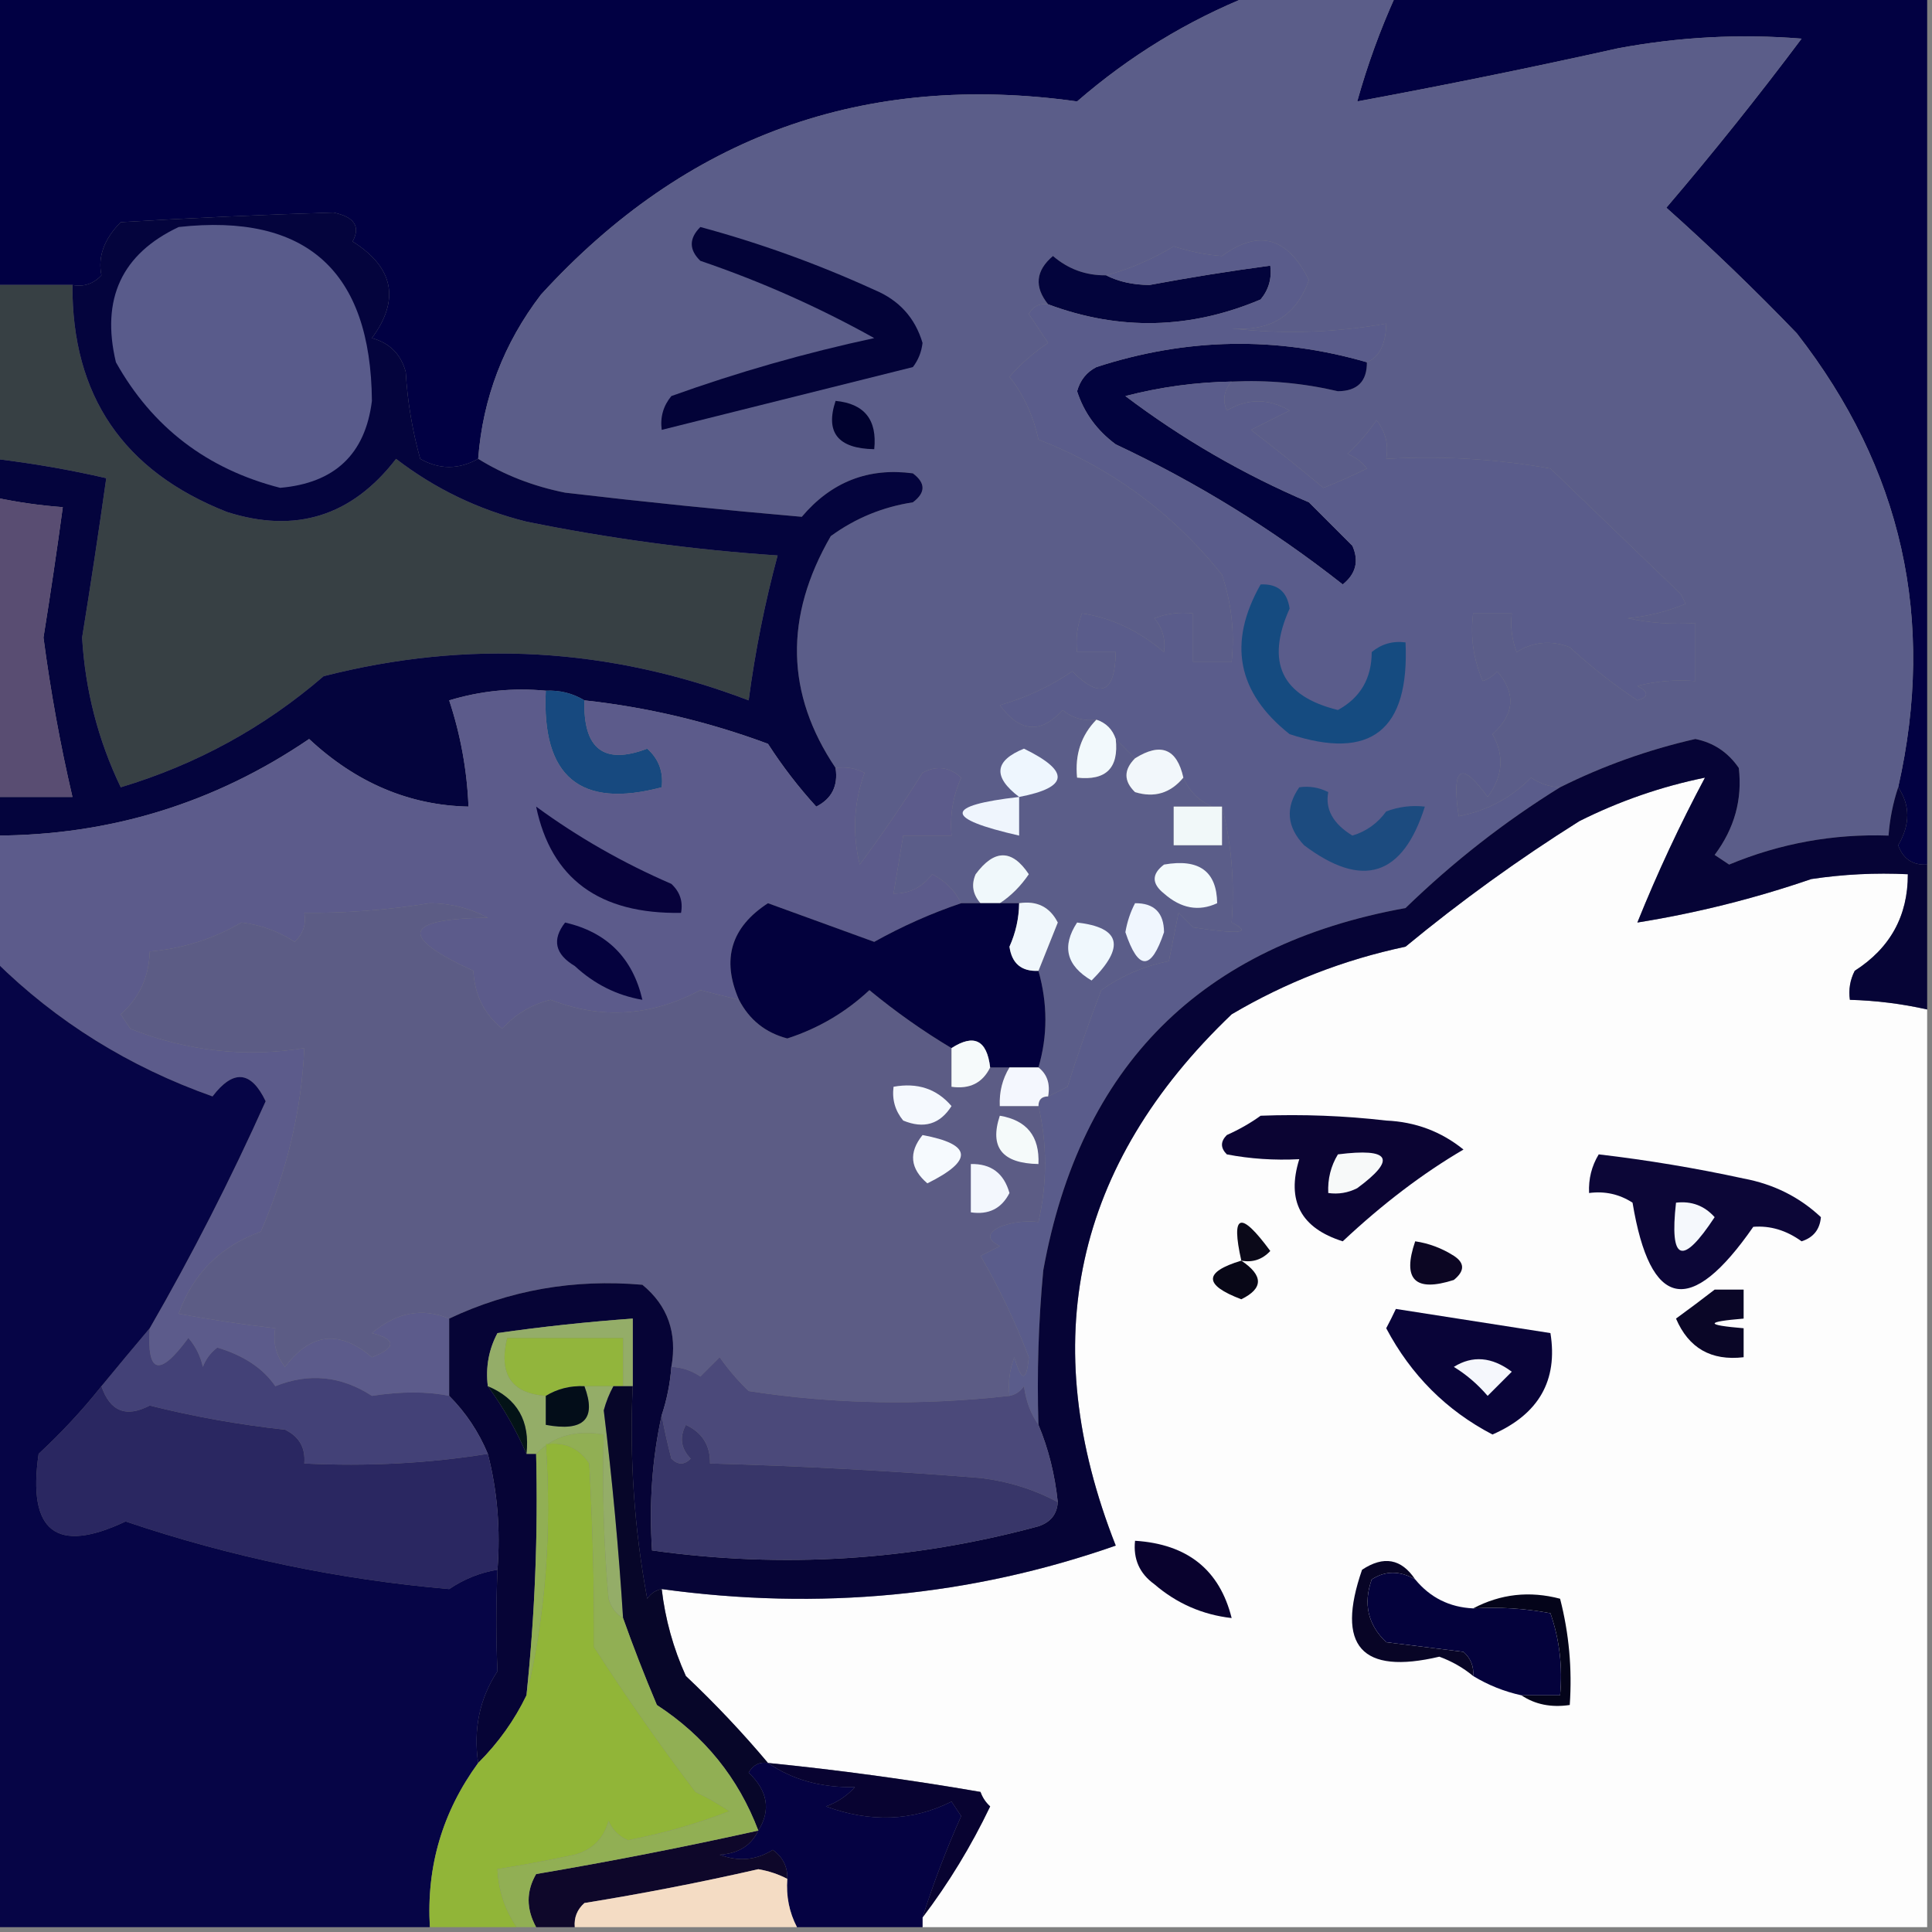 <?xml version="1.0" encoding="UTF-8"?>
<!DOCTYPE svg PUBLIC "-//W3C//DTD SVG 1.1//EN" "http://www.w3.org/Graphics/SVG/1.1/DTD/svg11.dtd">
<svg xmlns="http://www.w3.org/2000/svg" version="1.1" width="200px" height="200px" style="shape-rendering:geometricPrecision; text-rendering:geometricPrecision; image-rendering:optimizeQuality; fill-rule:evenodd; clip-rule:evenodd" xmlns:xlink="http://www.w3.org/1999/xlink">
<rect width="100%" height="100%" fill="#808080" stroke="none"/>
<g><path style="opacity:1" fill="#010043" d="M -0.5,-0.5 C 42.833,-0.5 86.167,-0.5 129.5,-0.5C 122.929,2.124 116.929,5.791 111.5,10.5C 89.488,7.423 70.988,14.089 56,30.5C 52.146,35.539 49.979,41.205 49.5,47.5C 47.482,48.623 45.482,48.623 43.5,47.5C 42.679,44.553 42.179,41.553 42,38.5C 41.5,36.667 40.333,35.5 38.5,35C 41.426,31.024 40.76,27.69 36.5,25C 37.345,23.442 36.678,22.442 34.5,22C 27.217,22.225 19.884,22.558 12.5,23C 10.773,24.743 10.106,26.576 10.5,28.5C 9.675,29.386 8.675,29.719 7.5,29.5C 4.833,29.5 2.167,29.5 -0.5,29.5C -0.5,19.5 -0.5,9.5 -0.5,-0.5 Z"/></g>
<g><path style="opacity:1" fill="#020142" d="M 144.5,-0.5 C 162.833,-0.5 181.167,-0.5 199.5,-0.5C 199.5,29.5 199.5,59.5 199.5,89.5C 198.005,89.585 197.005,88.918 196.5,87.5C 197.754,85.357 197.754,83.357 196.5,81.5C 200.418,64.172 196.918,48.505 186,34.5C 181.625,29.957 177.125,25.624 172.5,21.5C 177.357,15.811 182.023,9.978 186.5,4C 180.135,3.487 173.801,3.821 167.5,5C 158.496,7.003 149.496,8.836 140.5,10.5C 141.551,6.731 142.884,3.065 144.5,-0.5 Z"/></g>
<g><path style="opacity:1" fill="#5b5d89" d="M 129.5,-0.5 C 134.5,-0.5 139.5,-0.5 144.5,-0.5C 142.884,3.065 141.551,6.731 140.5,10.5C 149.496,8.836 158.496,7.003 167.5,5C 173.801,3.821 180.135,3.487 186.5,4C 182.023,9.978 177.357,15.811 172.5,21.5C 177.125,25.624 181.625,29.957 186,34.5C 196.918,48.505 200.418,64.172 196.5,81.5C 195.962,83.117 195.629,84.784 195.5,86.5C 189.788,86.303 184.288,87.303 179,89.5C 178.5,89.167 178,88.833 177.5,88.5C 179.546,85.768 180.38,82.768 180,79.5C 178.883,77.876 177.383,76.876 175.5,76.5C 170.608,77.616 165.941,79.283 161.5,81.5C 160.417,81.461 159.417,81.127 158.5,80.5C 156.444,82.593 153.944,83.926 151,84.5C 150.247,79.355 151.247,78.689 154,82.5C 155.582,80.376 155.749,78.21 154.5,76C 156.787,73.952 156.954,71.785 155,69.5C 154.586,69.957 154.086,70.291 153.5,70.5C 152.526,68.257 152.192,65.924 152.5,63.5C 153.833,63.5 155.167,63.5 156.5,63.5C 156.343,64.873 156.51,66.207 157,67.5C 158.726,66.424 160.559,66.257 162.5,67C 164.666,68.993 166.999,70.827 169.5,72.5C 170.696,72.154 170.696,71.654 169.5,71C 171.473,70.504 173.473,70.338 175.5,70.5C 175.5,68.5 175.5,66.5 175.5,64.5C 173.143,64.663 170.81,64.497 168.5,64C 170.577,63.808 172.577,63.308 174.5,62.5C 174.333,62.167 174.167,61.833 174,61.5C 169.5,57.167 165,52.833 160.5,48.5C 154.872,47.505 149.206,47.171 143.5,47.5C 143.762,46.022 143.429,44.689 142.5,43.5C 141.618,44.76 140.618,45.926 139.5,47C 140.308,47.308 140.975,47.808 141.5,48.5C 140.009,49.244 138.509,49.91 137,50.5C 134.513,48.433 132.013,46.433 129.5,44.5C 130.833,43.833 132.167,43.167 133.5,42.5C 131.305,41.231 129.139,41.231 127,42.5C 126.53,41.423 126.697,40.423 127.5,39.5C 131.215,39.32 134.882,39.654 138.5,40.5C 140.516,40.484 141.516,39.484 141.5,37.5C 142.795,36.969 143.462,35.636 143.5,33.5C 138.195,34.442 132.861,34.609 127.5,34C 131.521,34.331 134.187,32.664 135.5,29C 133.307,24.545 130.307,23.712 126.5,26.5C 124.902,26.39 123.235,26.057 121.5,25.5C 119.236,26.869 116.903,27.869 114.5,28.5C 112.418,28.528 110.584,27.861 109,26.5C 107.212,28.023 107.045,29.69 108.5,31.5C 107.624,31.369 106.957,31.703 106.5,32.5C 107.167,33.5 107.833,34.5 108.5,35.5C 107.019,36.48 105.685,37.647 104.5,39C 105.964,40.864 106.964,43.031 107.5,45.5C 115.073,48.456 121.407,53.123 126.5,59.5C 127.484,62.428 127.817,65.428 127.5,68.5C 126.167,68.5 124.833,68.5 123.5,68.5C 123.5,66.833 123.5,65.167 123.5,63.5C 122.127,63.343 120.793,63.51 119.5,64C 120.337,65.011 120.67,66.178 120.5,67.5C 117.868,65.276 115.035,63.943 112,63.5C 111.51,64.793 111.343,66.127 111.5,67.5C 112.833,67.5 114.167,67.5 115.5,67.5C 115.434,71.753 113.934,72.42 111,69.5C 108.696,71.069 106.196,72.235 103.5,73C 105.592,75.828 107.759,75.995 110,73.5C 111.011,74.337 112.178,74.67 113.5,74.5C 111.925,76.114 111.259,78.114 111.5,80.5C 114.5,80.833 115.833,79.5 115.5,76.5C 116.167,77.167 116.833,77.833 117.5,78.5C 116.316,79.688 116.316,80.855 117.5,82C 119.495,82.613 121.162,82.113 122.5,80.5C 123.1,81.9 124.1,82.9 125.5,83.5C 124.167,83.5 122.833,83.5 121.5,83.5C 121.5,84.833 121.5,86.167 121.5,87.5C 123.167,87.5 124.833,87.5 126.5,87.5C 126.5,86.167 126.5,84.833 126.5,83.5C 127.483,87.298 127.817,91.298 127.5,95.5C 129.706,96.584 128.373,96.751 123.5,96C 123,95.5 122.5,95 122,94.5C 121.667,96.167 121.333,97.833 121,99.5C 118.43,100.009 116.097,101.009 114,102.5C 112.736,105.79 111.57,109.124 110.5,112.5C 109.817,112.863 109.15,113.196 108.5,113.5C 108.737,112.209 108.404,111.209 107.5,110.5C 108.46,107.235 108.46,103.902 107.5,100.5C 108.159,98.862 108.826,97.195 109.5,95.5C 108.68,93.889 107.346,93.222 105.5,93.5C 104.833,93.5 104.167,93.5 103.5,93.5C 104.66,92.735 105.66,91.735 106.5,90.5C 104.764,87.895 102.931,87.895 101,90.5C 100.53,91.577 100.697,92.577 101.5,93.5C 100.833,93.5 100.167,93.5 99.5,93.5C 98.855,92.188 97.855,91.188 96.5,90.5C 95.476,91.853 94.143,92.52 92.5,92.5C 92.833,90.5 93.167,88.5 93.5,86.5C 95.167,86.5 96.833,86.5 98.5,86.5C 98.318,84.409 98.652,82.409 99.5,80.5C 98.277,79.386 96.944,79.219 95.5,80C 93.457,83.253 91.29,86.42 89,89.5C 88.216,86.24 88.383,83.073 89.5,80C 88.552,79.517 87.552,79.35 86.5,79.5C 81.339,71.844 81.173,63.844 86,55.5C 88.543,53.646 91.376,52.479 94.5,52C 95.833,51 95.833,50 94.5,49C 89.892,48.383 86.058,49.883 83,53.5C 74.871,52.796 66.704,51.963 58.5,51C 55.198,50.339 52.198,49.172 49.5,47.5C 49.979,41.205 52.146,35.539 56,30.5C 70.988,14.089 89.488,7.423 111.5,10.5C 116.929,5.791 122.929,2.124 129.5,-0.5 Z"/></g>
<g><path style="opacity:1" fill="#030338" d="M 72.5,23.5 C 78.655,25.163 84.655,27.33 90.5,30C 93.064,31.062 94.731,32.896 95.5,35.5C 95.392,36.442 95.058,37.275 94.5,38C 85.813,40.172 77.146,42.338 68.5,44.5C 68.33,43.178 68.663,42.011 69.5,41C 76.365,38.534 83.365,36.534 90.5,35C 84.766,31.801 78.766,29.134 72.5,27C 71.316,25.855 71.316,24.688 72.5,23.5 Z"/></g>
<g><path style="opacity:1" fill="#03043c" d="M 114.5,28.5 C 115.793,29.158 117.293,29.491 119,29.5C 123.156,28.724 127.323,28.058 131.5,27.5C 131.67,28.822 131.337,29.989 130.5,31C 123.211,34.09 115.878,34.256 108.5,31.5C 107.045,29.69 107.212,28.023 109,26.5C 110.584,27.861 112.418,28.528 114.5,28.5 Z"/></g>
<g><path style="opacity:1" fill="#01022f" d="M 86.5,41.5 C 89.484,41.787 90.817,43.453 90.5,46.5C 86.745,46.437 85.412,44.77 86.5,41.5 Z"/></g>
<g><path style="opacity:1" fill="#02033e" d="M 141.5,37.5 C 141.516,39.484 140.516,40.484 138.5,40.5C 134.882,39.654 131.215,39.32 127.5,39.5C 123.78,39.564 120.114,40.064 116.5,41C 122.375,45.438 128.708,49.105 135.5,52C 137,53.5 138.5,55 140,56.5C 140.699,58.074 140.365,59.407 139,60.5C 131.753,54.789 123.919,49.956 115.5,46C 113.552,44.561 112.219,42.728 111.5,40.5C 111.818,39.353 112.484,38.519 113.5,38C 122.834,34.964 132.167,34.797 141.5,37.5 Z"/></g>
<g><path style="opacity:1" fill="#374044" d="M -0.5,29.5 C 2.167,29.5 4.833,29.5 7.5,29.5C 7.432,40.944 12.765,48.777 23.5,53C 30.604,55.265 36.437,53.431 41,47.5C 45.027,50.596 49.527,52.763 54.5,54C 63.081,55.745 71.748,56.912 80.5,57.5C 79.173,62.42 78.173,67.42 77.5,72.5C 63.097,67.016 48.43,66.183 33.5,70C 27.348,75.305 20.348,79.138 12.5,81.5C 10.157,76.621 8.823,71.455 8.5,66C 9.4,60.438 10.234,54.938 11,49.5C 7.233,48.632 3.399,47.965 -0.5,47.5C -0.5,41.5 -0.5,35.5 -0.5,29.5 Z"/></g>
<g><path style="opacity:1" fill="#5a5c8b" d="M 141.5,37.5 C 132.167,34.797 122.834,34.964 113.5,38C 112.484,38.519 111.818,39.353 111.5,40.5C 112.219,42.728 113.552,44.561 115.5,46C 123.919,49.956 131.753,54.789 139,60.5C 140.365,59.407 140.699,58.074 140,56.5C 138.5,55 137,53.5 135.5,52C 128.708,49.105 122.375,45.438 116.5,41C 120.114,40.064 123.78,39.564 127.5,39.5C 126.697,40.423 126.53,41.423 127,42.5C 129.139,41.231 131.305,41.231 133.5,42.5C 132.167,43.167 130.833,43.833 129.5,44.5C 132.013,46.433 134.513,48.433 137,50.5C 138.509,49.91 140.009,49.244 141.5,48.5C 140.975,47.808 140.308,47.308 139.5,47C 140.618,45.926 141.618,44.76 142.5,43.5C 143.429,44.689 143.762,46.022 143.5,47.5C 149.206,47.171 154.872,47.505 160.5,48.5C 165,52.833 169.5,57.167 174,61.5C 174.167,61.833 174.333,62.167 174.5,62.5C 172.577,63.308 170.577,63.808 168.5,64C 170.81,64.497 173.143,64.663 175.5,64.5C 175.5,66.5 175.5,68.5 175.5,70.5C 173.473,70.338 171.473,70.504 169.5,71C 170.696,71.654 170.696,72.154 169.5,72.5C 166.999,70.827 164.666,68.993 162.5,67C 160.559,66.257 158.726,66.424 157,67.5C 156.51,66.207 156.343,64.873 156.5,63.5C 155.167,63.5 153.833,63.5 152.5,63.5C 152.192,65.924 152.526,68.257 153.5,70.5C 154.086,70.291 154.586,69.957 155,69.5C 156.954,71.785 156.787,73.952 154.5,76C 155.749,78.21 155.582,80.376 154,82.5C 151.247,78.689 150.247,79.355 151,84.5C 153.944,83.926 156.444,82.593 158.5,80.5C 159.417,81.127 160.417,81.461 161.5,81.5C 155.78,85.039 150.447,89.206 145.5,94C 124.333,97.833 111.833,110.333 108,131.5C 107.501,136.823 107.334,142.156 107.5,147.5C 106.71,146.391 106.21,145.058 106,143.5C 105.617,144.056 105.117,144.389 104.5,144.5C 104.343,143.127 104.51,141.793 105,140.5C 105.763,143.063 106.263,143.063 106.5,140.5C 105.127,136.895 103.461,133.395 101.5,130C 102.167,129.667 102.833,129.333 103.5,129C 102.167,128.333 102.167,127.667 103.5,127C 104.793,126.51 106.127,126.343 107.5,126.5C 108.412,122.429 108.412,118.429 107.5,114.5C 107.5,113.833 107.833,113.5 108.5,113.5C 109.15,113.196 109.817,112.863 110.5,112.5C 111.57,109.124 112.736,105.79 114,102.5C 116.097,101.009 118.43,100.009 121,99.5C 121.333,97.833 121.667,96.167 122,94.5C 122.5,95 123,95.5 123.5,96C 128.373,96.751 129.706,96.584 127.5,95.5C 127.817,91.298 127.483,87.298 126.5,83.5C 126.167,83.5 125.833,83.5 125.5,83.5C 124.1,82.9 123.1,81.9 122.5,80.5C 121.83,77.497 120.163,76.83 117.5,78.5C 116.833,77.833 116.167,77.167 115.5,76.5C 115.167,75.5 114.5,74.833 113.5,74.5C 112.178,74.67 111.011,74.337 110,73.5C 107.759,75.995 105.592,75.828 103.5,73C 106.196,72.235 108.696,71.069 111,69.5C 113.934,72.42 115.434,71.753 115.5,67.5C 114.167,67.5 112.833,67.5 111.5,67.5C 111.343,66.127 111.51,64.793 112,63.5C 115.035,63.943 117.868,65.276 120.5,67.5C 120.67,66.178 120.337,65.011 119.5,64C 120.793,63.51 122.127,63.343 123.5,63.5C 123.5,65.167 123.5,66.833 123.5,68.5C 124.833,68.5 126.167,68.5 127.5,68.5C 127.817,65.428 127.484,62.428 126.5,59.5C 121.407,53.123 115.073,48.456 107.5,45.5C 106.964,43.031 105.964,40.864 104.5,39C 105.685,37.647 107.019,36.48 108.5,35.5C 107.833,34.5 107.167,33.5 106.5,32.5C 106.957,31.703 107.624,31.369 108.5,31.5C 115.878,34.256 123.211,34.09 130.5,31C 131.337,29.989 131.67,28.822 131.5,27.5C 127.323,28.058 123.156,28.724 119,29.5C 117.293,29.491 115.793,29.158 114.5,28.5C 116.903,27.869 119.236,26.869 121.5,25.5C 123.235,26.057 124.902,26.39 126.5,26.5C 130.307,23.712 133.307,24.545 135.5,29C 134.187,32.664 131.521,34.331 127.5,34C 132.861,34.609 138.195,34.442 143.5,33.5C 143.462,35.636 142.795,36.969 141.5,37.5 Z"/></g>
<g><path style="opacity:1" fill="#04043d" d="M 49.5,47.5 C 52.198,49.172 55.198,50.339 58.5,51C 66.704,51.963 74.871,52.796 83,53.5C 86.058,49.883 89.892,48.383 94.5,49C 95.833,50 95.833,51 94.5,52C 91.376,52.479 88.543,53.646 86,55.5C 81.173,63.844 81.339,71.844 86.5,79.5C 86.778,81.346 86.111,82.68 84.5,83.5C 82.673,81.5 81.006,79.333 79.5,77C 73.339,74.71 67.005,73.21 60.5,72.5C 59.292,71.766 57.959,71.433 56.5,71.5C 53.102,71.18 49.768,71.513 46.5,72.5C 47.681,76.072 48.348,79.738 48.5,83.5C 42.366,83.369 36.866,81.035 32,76.5C 22.232,83.144 11.398,86.477 -0.5,86.5C -0.5,85.167 -0.5,83.833 -0.5,82.5C 2.167,82.5 4.833,82.5 7.5,82.5C 6.234,77.071 5.234,71.571 4.5,66C 5.223,61.498 5.889,56.998 6.5,52.5C 4.139,52.326 1.806,51.993 -0.5,51.5C -0.5,50.167 -0.5,48.833 -0.5,47.5C 3.399,47.965 7.233,48.632 11,49.5C 10.234,54.938 9.4,60.438 8.5,66C 8.823,71.455 10.157,76.621 12.5,81.5C 20.348,79.138 27.348,75.305 33.5,70C 48.43,66.183 63.097,67.016 77.5,72.5C 78.173,67.42 79.173,62.42 80.5,57.5C 71.748,56.912 63.081,55.745 54.5,54C 49.527,52.763 45.027,50.596 41,47.5C 36.437,53.431 30.604,55.265 23.5,53C 12.765,48.777 7.432,40.944 7.5,29.5C 8.675,29.719 9.675,29.386 10.5,28.5C 10.106,26.576 10.773,24.743 12.5,23C 19.884,22.558 27.217,22.225 34.5,22C 36.678,22.442 37.345,23.442 36.5,25C 40.76,27.69 41.426,31.024 38.5,35C 40.333,35.5 41.5,36.667 42,38.5C 42.179,41.553 42.679,44.553 43.5,47.5C 45.482,48.623 47.482,48.623 49.5,47.5 Z"/></g>
<g><path style="opacity:1" fill="#595b8b" d="M 18.5,23.5 C 31.719,22.047 38.386,28.047 38.5,41.5C 37.821,47.01 34.654,50.01 29,50.5C 21.43,48.559 15.763,44.226 12,37.5C 10.436,30.948 12.602,26.281 18.5,23.5 Z"/></g>
<g><path style="opacity:1" fill="#154b80" d="M 130.5,60.5 C 132.252,60.418 133.252,61.251 133.5,63C 130.999,68.564 132.666,72.064 138.5,73.5C 140.829,72.229 141.995,70.229 142,67.5C 143.011,66.663 144.178,66.33 145.5,66.5C 145.918,75.601 141.918,78.767 133.5,76C 128.074,71.704 127.074,66.537 130.5,60.5 Z"/></g>
<g><path style="opacity:1" fill="#594d72" d="M -0.5,51.5 C 1.806,51.993 4.139,52.326 6.5,52.5C 5.889,56.998 5.223,61.498 4.5,66C 5.234,71.571 6.234,77.071 7.5,82.5C 4.833,82.5 2.167,82.5 -0.5,82.5C -0.5,72.167 -0.5,61.833 -0.5,51.5 Z"/></g>
<g><path style="opacity:1" fill="#17497f" d="M 56.5,71.5 C 57.959,71.433 59.292,71.766 60.5,72.5C 60.353,77.541 62.519,79.207 67,77.5C 68.188,78.563 68.688,79.897 68.5,81.5C 60.064,83.742 56.064,80.409 56.5,71.5 Z"/></g>
<g><path style="opacity:1" fill="#f2f9fc" d="M 113.5,74.5 C 114.5,74.833 115.167,75.5 115.5,76.5C 115.833,79.5 114.5,80.833 111.5,80.5C 111.259,78.114 111.925,76.114 113.5,74.5 Z"/></g>
<g><path style="opacity:1" fill="#eef6fe" d="M 105.5,82.5 C 102.76,80.415 102.927,78.748 106,77.5C 110.812,79.851 110.645,81.518 105.5,82.5 Z"/></g>
<g><path style="opacity:1" fill="#f2f7fb" d="M 122.5,80.5 C 121.162,82.113 119.495,82.613 117.5,82C 116.316,80.855 116.316,79.688 117.5,78.5C 120.163,76.83 121.83,77.497 122.5,80.5 Z"/></g>
<g><path style="opacity:1" fill="#eff5fd" d="M 105.5,82.5 C 105.5,83.833 105.5,85.167 105.5,86.5C 97.7,84.725 97.7,83.392 105.5,82.5 Z"/></g>
<g><path style="opacity:1" fill="#5c5b8b" d="M 56.5,71.5 C 56.064,80.409 60.064,83.742 68.5,81.5C 68.688,79.897 68.188,78.563 67,77.5C 62.519,79.207 60.353,77.541 60.5,72.5C 67.005,73.21 73.339,74.71 79.5,77C 81.006,79.333 82.673,81.5 84.5,83.5C 86.111,82.68 86.778,81.346 86.5,79.5C 87.552,79.35 88.552,79.517 89.5,80C 88.383,83.073 88.216,86.24 89,89.5C 91.29,86.42 93.457,83.253 95.5,80C 96.944,79.219 98.277,79.386 99.5,80.5C 98.652,82.409 98.318,84.409 98.5,86.5C 96.833,86.5 95.167,86.5 93.5,86.5C 93.167,88.5 92.833,90.5 92.5,92.5C 94.143,92.52 95.476,91.853 96.5,90.5C 97.855,91.188 98.855,92.188 99.5,93.5C 96.408,94.544 93.408,95.877 90.5,97.5C 86.833,96.167 83.167,94.833 79.5,93.5C 75.671,95.985 74.671,99.319 76.5,103.5C 75.183,103.179 73.849,102.846 72.5,102.5C 67.421,105.214 62.255,105.547 57,103.5C 55.018,103.99 53.351,104.99 52,106.5C 50.129,105.003 49.129,103.003 49,100.5C 41.221,96.942 41.721,95.109 50.5,95C 48.634,94.015 46.634,93.515 44.5,93.5C 40.192,94.201 35.859,94.534 31.5,94.5C 31.719,95.675 31.386,96.675 30.5,97.5C 28.817,96.408 26.984,95.741 25,95.5C 22.084,97.204 18.917,98.204 15.5,98.5C 15.429,101.139 14.429,103.306 12.5,105C 12.833,105.5 13.167,106 13.5,106.5C 19.389,108.815 25.389,109.482 31.5,108.5C 31.22,114.9 29.72,121.233 27,127.5C 22.8,129.033 19.967,131.866 18.5,136C 21.827,136.61 25.161,137.11 28.5,137.5C 28.238,138.978 28.571,140.311 29.5,141.5C 32.152,137.971 35.152,137.638 38.5,140.5C 41.028,139.502 41.028,138.669 38.5,138C 41.033,135.848 43.7,135.348 46.5,136.5C 46.5,139.167 46.5,141.833 46.5,144.5C 44.202,144.032 41.535,144.032 38.5,144.5C 35.31,142.43 31.977,142.097 28.5,143.5C 27.241,141.656 25.241,140.323 22.5,139.5C 21.808,140.025 21.308,140.692 21,141.5C 20.751,140.376 20.251,139.376 19.5,138.5C 16.519,142.576 15.186,142.243 15.5,137.5C 19.872,129.923 23.872,122.09 27.5,114C 25.991,110.84 24.157,110.673 22,113.5C 13.356,110.441 5.856,105.774 -0.5,99.5C -0.5,95.167 -0.5,90.833 -0.5,86.5C 11.398,86.477 22.232,83.144 32,76.5C 36.866,81.035 42.366,83.369 48.5,83.5C 48.348,79.738 47.681,76.072 46.5,72.5C 49.768,71.513 53.102,71.18 56.5,71.5 Z"/></g>
<g><path style="opacity:1" fill="#07023b" d="M 55.5,83.5 C 59.818,86.663 64.485,89.329 69.5,91.5C 70.386,92.325 70.719,93.325 70.5,94.5C 62.05,94.639 57.05,90.972 55.5,83.5 Z"/></g>
<g><path style="opacity:1" fill="#f1f8f9" d="M 125.5,83.5 C 125.833,83.5 126.167,83.5 126.5,83.5C 126.5,84.833 126.5,86.167 126.5,87.5C 124.833,87.5 123.167,87.5 121.5,87.5C 121.5,86.167 121.5,84.833 121.5,83.5C 122.833,83.5 124.167,83.5 125.5,83.5 Z"/></g>
<g><path style="opacity:1" fill="#1c4b7f" d="M 134.5,81.5 C 135.552,81.35 136.552,81.517 137.5,82C 137.165,83.777 137.999,85.277 140,86.5C 141.434,86.07 142.601,85.236 143.5,84C 144.793,83.51 146.127,83.343 147.5,83.5C 145.221,90.723 141.054,92.056 135,87.5C 133.204,85.598 133.037,83.598 134.5,81.5 Z"/></g>
<g><path style="opacity:1" fill="#fdfdfd" d="M 199.5,104.5 C 199.5,136.167 199.5,167.833 199.5,199.5C 164.833,199.5 130.167,199.5 95.5,199.5C 95.5,199.167 95.5,198.833 95.5,198.5C 98.198,194.948 100.531,191.114 102.5,187C 102.043,186.586 101.709,186.086 101.5,185.5C 94.193,184.236 86.86,183.236 79.5,182.5C 76.871,179.369 74.038,176.369 71,173.5C 69.698,170.625 68.865,167.625 68.5,164.5C 84.849,166.745 100.516,165.245 115.5,160C 107.191,138.909 111.191,120.575 127.5,105C 133.117,101.683 139.117,99.35 145.5,98C 151.221,93.279 157.221,88.946 163.5,85C 167.653,82.921 171.986,81.421 176.5,80.5C 173.91,85.349 171.576,90.349 169.5,95.5C 175.605,94.523 181.605,93.023 187.5,91C 190.817,90.502 194.15,90.335 197.5,90.5C 197.511,94.81 195.677,98.143 192,100.5C 191.517,101.448 191.351,102.448 191.5,103.5C 194.206,103.575 196.873,103.908 199.5,104.5 Z"/></g>
<g><path style="opacity:1" fill="#f3fafc" d="M 120.5,89.5 C 124.126,88.861 125.959,90.194 126,93.5C 124.098,94.386 122.265,94.053 120.5,92.5C 119.209,91.473 119.209,90.473 120.5,89.5 Z"/></g>
<g><path style="opacity:1" fill="#f0f8fb" d="M 103.5,93.5 C 102.833,93.5 102.167,93.5 101.5,93.5C 100.697,92.577 100.53,91.577 101,90.5C 102.931,87.895 104.764,87.895 106.5,90.5C 105.66,91.735 104.66,92.735 103.5,93.5 Z"/></g>
<g><path style="opacity:1" fill="#5c5c85" d="M 76.5,103.5 C 77.572,105.571 79.239,106.905 81.5,107.5C 84.7,106.469 87.533,104.802 90,102.5C 92.736,104.752 95.57,106.752 98.5,108.5C 98.5,109.833 98.5,111.167 98.5,112.5C 100.38,112.771 101.713,112.104 102.5,110.5C 103.167,110.5 103.833,110.5 104.5,110.5C 103.766,111.708 103.433,113.041 103.5,114.5C 104.833,114.5 106.167,114.5 107.5,114.5C 108.412,118.429 108.412,122.429 107.5,126.5C 106.127,126.343 104.793,126.51 103.5,127C 102.167,127.667 102.167,128.333 103.5,129C 102.833,129.333 102.167,129.667 101.5,130C 103.461,133.395 105.127,136.895 106.5,140.5C 106.263,143.063 105.763,143.063 105,140.5C 104.51,141.793 104.343,143.127 104.5,144.5C 95.27,145.53 86.27,145.364 77.5,144C 76.382,142.926 75.382,141.76 74.5,140.5C 73.833,141.167 73.167,141.833 72.5,142.5C 71.583,141.873 70.583,141.539 69.5,141.5C 70.124,137.987 69.124,135.153 66.5,133C 59.428,132.38 52.762,133.546 46.5,136.5C 43.7,135.348 41.033,135.848 38.5,138C 41.028,138.669 41.028,139.502 38.5,140.5C 35.152,137.638 32.152,137.971 29.5,141.5C 28.571,140.311 28.238,138.978 28.5,137.5C 25.161,137.11 21.827,136.61 18.5,136C 19.967,131.866 22.8,129.033 27,127.5C 29.72,121.233 31.22,114.9 31.5,108.5C 25.389,109.482 19.389,108.815 13.5,106.5C 13.167,106 12.833,105.5 12.5,105C 14.429,103.306 15.429,101.139 15.5,98.5C 18.917,98.204 22.084,97.204 25,95.5C 26.984,95.741 28.817,96.408 30.5,97.5C 31.386,96.675 31.719,95.675 31.5,94.5C 35.859,94.534 40.192,94.201 44.5,93.5C 46.634,93.515 48.634,94.015 50.5,95C 41.721,95.109 41.221,96.942 49,100.5C 49.129,103.003 50.129,105.003 52,106.5C 53.351,104.99 55.018,103.99 57,103.5C 62.255,105.547 67.421,105.214 72.5,102.5C 73.849,102.846 75.183,103.179 76.5,103.5 Z"/></g>
<g><path style="opacity:1" fill="#f0f6fe" d="M 117.5,93.5 C 119.484,93.484 120.484,94.484 120.5,96.5C 119.167,100.5 117.833,100.5 116.5,96.5C 116.685,95.416 117.018,94.416 117.5,93.5 Z"/></g>
<g><path style="opacity:1" fill="#03013d" d="M 99.5,93.5 C 100.167,93.5 100.833,93.5 101.5,93.5C 102.167,93.5 102.833,93.5 103.5,93.5C 104.167,93.5 104.833,93.5 105.5,93.5C 105.481,95.06 105.148,96.56 104.5,98C 104.748,99.749 105.748,100.582 107.5,100.5C 108.46,103.902 108.46,107.235 107.5,110.5C 106.5,110.5 105.5,110.5 104.5,110.5C 103.833,110.5 103.167,110.5 102.5,110.5C 102.163,107.664 100.829,106.998 98.5,108.5C 95.57,106.752 92.736,104.752 90,102.5C 87.533,104.802 84.7,106.469 81.5,107.5C 79.239,106.905 77.572,105.571 76.5,103.5C 74.671,99.319 75.671,95.985 79.5,93.5C 83.167,94.833 86.833,96.167 90.5,97.5C 93.408,95.877 96.408,94.544 99.5,93.5 Z"/></g>
<g><path style="opacity:1" fill="#f0f8fd" d="M 111.5,95.5 C 116.003,96.015 116.503,98.015 113,101.5C 110.388,99.963 109.888,97.963 111.5,95.5 Z"/></g>
<g><path style="opacity:1" fill="#f0f7fc" d="M 105.5,93.5 C 107.346,93.222 108.68,93.889 109.5,95.5C 108.826,97.195 108.159,98.862 107.5,100.5C 105.748,100.582 104.748,99.749 104.5,98C 105.148,96.56 105.481,95.06 105.5,93.5 Z"/></g>
<g><path style="opacity:1" fill="#05023e" d="M 58.5,95.5 C 62.833,96.5 65.5,99.167 66.5,103.5C 63.86,103.046 61.527,101.879 59.5,100C 57.452,98.774 57.119,97.274 58.5,95.5 Z"/></g>
<g><path style="opacity:1" fill="#060436" d="M 196.5,81.5 C 197.754,83.357 197.754,85.357 196.5,87.5C 197.005,88.918 198.005,89.585 199.5,89.5C 199.5,94.5 199.5,99.5 199.5,104.5C 196.873,103.908 194.206,103.575 191.5,103.5C 191.351,102.448 191.517,101.448 192,100.5C 195.677,98.143 197.511,94.81 197.5,90.5C 194.15,90.335 190.817,90.502 187.5,91C 181.605,93.023 175.605,94.523 169.5,95.5C 171.576,90.349 173.91,85.349 176.5,80.5C 171.986,81.421 167.653,82.921 163.5,85C 157.221,88.946 151.221,93.279 145.5,98C 139.117,99.35 133.117,101.683 127.5,105C 111.191,120.575 107.191,138.909 115.5,160C 100.516,165.245 84.849,166.745 68.5,164.5C 67.883,164.611 67.383,164.944 67,165.5C 65.652,158.239 65.152,150.906 65.5,143.5C 65.5,141.167 65.5,138.833 65.5,136.5C 60.823,136.835 56.156,137.335 51.5,138C 50.594,139.699 50.261,141.533 50.5,143.5C 52.091,145.681 53.424,148.014 54.5,150.5C 54.833,150.5 55.167,150.5 55.5,150.5C 55.705,158.867 55.371,167.2 54.5,175.5C 53.251,178.09 51.584,180.424 49.5,182.5C 48.989,178.97 49.656,175.804 51.5,173C 51.342,169.712 51.342,166.212 51.5,162.5C 51.817,158.298 51.483,154.298 50.5,150.5C 49.551,148.223 48.218,146.223 46.5,144.5C 46.5,141.833 46.5,139.167 46.5,136.5C 52.762,133.546 59.428,132.38 66.5,133C 69.124,135.153 70.124,137.987 69.5,141.5C 69.371,143.216 69.038,144.883 68.5,146.5C 67.514,150.97 67.18,155.637 67.5,160.5C 81.031,162.39 94.364,161.557 107.5,158C 108.756,157.583 109.423,156.75 109.5,155.5C 109.198,152.627 108.531,149.961 107.5,147.5C 107.334,142.156 107.501,136.823 108,131.5C 111.833,110.333 124.333,97.833 145.5,94C 150.447,89.206 155.78,85.039 161.5,81.5C 165.941,79.283 170.608,77.616 175.5,76.5C 177.383,76.876 178.883,77.876 180,79.5C 180.38,82.768 179.546,85.768 177.5,88.5C 178,88.833 178.5,89.167 179,89.5C 184.288,87.303 189.788,86.303 195.5,86.5C 195.629,84.784 195.962,83.117 196.5,81.5 Z"/></g>
<g><path style="opacity:1" fill="#f6fafb" d="M 102.5,110.5 C 101.713,112.104 100.38,112.771 98.5,112.5C 98.5,111.167 98.5,109.833 98.5,108.5C 100.829,106.998 102.163,107.664 102.5,110.5 Z"/></g>
<g><path style="opacity:1" fill="#f4f7fe" d="M 104.5,110.5 C 105.5,110.5 106.5,110.5 107.5,110.5C 108.404,111.209 108.737,112.209 108.5,113.5C 107.833,113.5 107.5,113.833 107.5,114.5C 106.167,114.5 104.833,114.5 103.5,114.5C 103.433,113.041 103.766,111.708 104.5,110.5 Z"/></g>
<g><path style="opacity:1" fill="#f5f9fe" d="M 92.5,112.5 C 94.978,112.051 96.978,112.717 98.5,114.5C 97.307,116.384 95.641,116.884 93.5,116C 92.663,114.989 92.33,113.822 92.5,112.5 Z"/></g>
<g><path style="opacity:1" fill="#f5fafa" d="M 103.5,115.5 C 106.297,115.967 107.631,117.633 107.5,120.5C 103.745,120.437 102.412,118.77 103.5,115.5 Z"/></g>
<g><path style="opacity:1" fill="#f6fafe" d="M 95.5,117.5 C 100.63,118.456 100.797,120.123 96,122.5C 94.212,120.977 94.045,119.31 95.5,117.5 Z"/></g>
<g><path style="opacity:1" fill="#0b0433" d="M 130.5,115.5 C 134.846,115.334 139.179,115.501 143.5,116C 146.525,116.133 149.192,117.133 151.5,119C 147.297,121.46 143.13,124.626 139,128.5C 134.659,127.133 133.159,124.3 134.5,120C 131.905,120.131 129.405,119.964 127,119.5C 126.333,118.833 126.333,118.167 127,117.5C 128.302,116.915 129.469,116.249 130.5,115.5 Z"/></g>
<g><path style="opacity:1" fill="#f3f7fd" d="M 100.5,120.5 C 102.59,120.45 103.923,121.45 104.5,123.5C 103.68,125.111 102.346,125.778 100.5,125.5C 100.5,123.833 100.5,122.167 100.5,120.5 Z"/></g>
<g><path style="opacity:1" fill="#f7f9f9" d="M 138.5,119.5 C 143.933,118.813 144.599,119.979 140.5,123C 139.552,123.483 138.552,123.649 137.5,123.5C 137.433,122.041 137.766,120.708 138.5,119.5 Z"/></g>
<g><path style="opacity:1" fill="#0b0919" d="M 128.5,130.5 C 127.404,125.622 128.404,125.288 131.5,129.5C 130.675,130.386 129.675,130.719 128.5,130.5 Z"/></g>
<g><path style="opacity:1" fill="#0c0637" d="M 165.5,119.5 C 170.532,120.088 175.532,120.921 180.5,122C 183.62,122.585 186.287,123.919 188.5,126C 188.387,127.28 187.72,128.113 186.5,128.5C 184.922,127.36 183.256,126.86 181.5,127C 174.997,136.367 170.83,135.533 169,124.5C 167.644,123.62 166.144,123.286 164.5,123.5C 164.433,122.041 164.766,120.708 165.5,119.5 Z"/></g>
<g><path style="opacity:1" fill="#f5f8fc" d="M 173.5,124.5 C 175.103,124.312 176.437,124.812 177.5,126C 174.146,131.099 172.813,130.599 173.5,124.5 Z"/></g>
<g><path style="opacity:1" fill="#0c0623" d="M 146.5,128.5 C 147.922,128.709 149.255,129.209 150.5,130C 151.641,130.741 151.641,131.575 150.5,132.5C 146.477,133.794 145.144,132.461 146.5,128.5 Z"/></g>
<g><path style="opacity:1" fill="#080717" d="M 128.5,130.5 C 130.794,132.041 130.794,133.375 128.5,134.5C 124.587,133.02 124.587,131.686 128.5,130.5 Z"/></g>
<g><path style="opacity:1" fill="#0a0627" d="M 177.5,133.5 C 178.5,133.5 179.5,133.5 180.5,133.5C 180.5,134.5 180.5,135.5 180.5,136.5C 176.5,136.833 176.5,137.167 180.5,137.5C 180.5,138.5 180.5,139.5 180.5,140.5C 177.143,140.894 174.81,139.561 173.5,136.5C 174.901,135.479 176.235,134.479 177.5,133.5 Z"/></g>
<g><path style="opacity:1" fill="#090438" d="M 144.5,135.5 C 149.811,136.331 155.145,137.165 160.5,138C 161.291,142.903 159.291,146.403 154.5,148.5C 149.737,146.017 146.071,142.35 143.5,137.5C 143.863,136.817 144.196,136.15 144.5,135.5 Z"/></g>
<g><path style="opacity:1" fill="#94ad68" d="M 65.5,143.5 C 65.167,143.5 64.833,143.5 64.5,143.5C 64.5,141.833 64.5,140.167 64.5,138.5C 60.5,138.5 56.5,138.5 52.5,138.5C 51.599,142.241 52.932,144.241 56.5,144.5C 56.5,145.5 56.5,146.5 56.5,147.5C 60.44,148.234 61.773,146.901 60.5,143.5C 61.5,143.5 62.5,143.5 63.5,143.5C 63.077,144.265 62.743,145.098 62.5,146C 63.379,153.14 64.046,160.306 64.5,167.5C 63.778,167.082 63.278,166.416 63,165.5C 62.501,159.843 62.334,154.176 62.5,148.5C 59.612,147.99 57.279,148.656 55.5,150.5C 55.167,150.5 54.833,150.5 54.5,150.5C 54.885,147.11 53.552,144.777 50.5,143.5C 50.261,141.533 50.594,139.699 51.5,138C 56.156,137.335 60.823,136.835 65.5,136.5C 65.5,138.833 65.5,141.167 65.5,143.5 Z"/></g>
<g><path style="opacity:1" fill="#92b53c" d="M 64.5,143.5 C 64.167,143.5 63.833,143.5 63.5,143.5C 62.5,143.5 61.5,143.5 60.5,143.5C 59.041,143.433 57.708,143.766 56.5,144.5C 52.932,144.241 51.599,142.241 52.5,138.5C 56.5,138.5 60.5,138.5 64.5,138.5C 64.5,140.167 64.5,141.833 64.5,143.5 Z"/></g>
<g><path style="opacity:1" fill="#f5f7fc" d="M 150.5,141.5 C 152.435,140.291 154.435,140.458 156.5,142C 155.667,142.833 154.833,143.667 154,144.5C 152.961,143.29 151.794,142.29 150.5,141.5 Z"/></g>
<g><path style="opacity:1" fill="#030d19" d="M 60.5,143.5 C 61.773,146.901 60.44,148.234 56.5,147.5C 56.5,146.5 56.5,145.5 56.5,144.5C 57.708,143.766 59.041,143.433 60.5,143.5 Z"/></g>
<g><path style="opacity:1" fill="#434177" d="M 15.5,137.5 C 15.186,142.243 16.519,142.576 19.5,138.5C 20.251,139.376 20.751,140.376 21,141.5C 21.308,140.692 21.808,140.025 22.5,139.5C 25.241,140.323 27.241,141.656 28.5,143.5C 31.977,142.097 35.31,142.43 38.5,144.5C 41.535,144.032 44.202,144.032 46.5,144.5C 48.218,146.223 49.551,148.223 50.5,150.5C 44.355,151.49 38.022,151.823 31.5,151.5C 31.64,149.876 30.973,148.71 29.5,148C 24.762,147.488 20.095,146.655 15.5,145.5C 13.059,146.779 11.392,146.113 10.5,143.5C 12.177,141.46 13.844,139.46 15.5,137.5 Z"/></g>
<g><path style="opacity:1" fill="#031317" d="M 50.5,143.5 C 53.552,144.777 54.885,147.11 54.5,150.5C 53.424,148.014 52.091,145.681 50.5,143.5 Z"/></g>
<g><path style="opacity:1" fill="#4b497a" d="M 104.5,144.5 C 105.117,144.389 105.617,144.056 106,143.5C 106.21,145.058 106.71,146.391 107.5,147.5C 108.531,149.961 109.198,152.627 109.5,155.5C 107.047,154.183 104.38,153.35 101.5,153C 92.176,152.256 82.843,151.756 73.5,151.5C 73.539,149.641 72.706,148.308 71,147.5C 70.316,148.784 70.483,149.951 71.5,151C 70.833,151.667 70.167,151.667 69.5,151C 69.088,149.436 68.755,147.936 68.5,146.5C 69.038,144.883 69.371,143.216 69.5,141.5C 70.583,141.539 71.583,141.873 72.5,142.5C 73.167,141.833 73.833,141.167 74.5,140.5C 75.382,141.76 76.382,142.926 77.5,144C 86.27,145.364 95.27,145.53 104.5,144.5 Z"/></g>
<g><path style="opacity:1" fill="#070629" d="M 63.5,143.5 C 63.833,143.5 64.167,143.5 64.5,143.5C 64.833,143.5 65.167,143.5 65.5,143.5C 65.152,150.906 65.652,158.239 67,165.5C 67.383,164.944 67.883,164.611 68.5,164.5C 68.865,167.625 69.698,170.625 71,173.5C 74.038,176.369 76.871,179.369 79.5,182.5C 78.624,182.369 77.957,182.702 77.5,183.5C 79.486,185.395 79.819,187.395 78.5,189.5C 76.435,184.051 72.935,179.718 68,176.5C 66.704,173.429 65.538,170.429 64.5,167.5C 64.046,160.306 63.379,153.14 62.5,146C 62.743,145.098 63.077,144.265 63.5,143.5 Z"/></g>
<g><path style="opacity:1" fill="#2a2761" d="M 10.5,143.5 C 11.392,146.113 13.059,146.779 15.5,145.5C 20.095,146.655 24.762,147.488 29.5,148C 30.973,148.71 31.64,149.876 31.5,151.5C 38.022,151.823 44.355,151.49 50.5,150.5C 51.483,154.298 51.817,158.298 51.5,162.5C 49.723,162.786 48.056,163.453 46.5,164.5C 35.05,163.512 23.883,161.179 13,157.5C 5.824,160.894 2.824,158.561 4,150.5C 6.4,148.271 8.567,145.937 10.5,143.5 Z"/></g>
<g><path style="opacity:1" fill="#383669" d="M 68.5,146.5 C 68.755,147.936 69.088,149.436 69.5,151C 70.167,151.667 70.833,151.667 71.5,151C 70.483,149.951 70.316,148.784 71,147.5C 72.706,148.308 73.539,149.641 73.5,151.5C 82.843,151.756 92.176,152.256 101.5,153C 104.38,153.35 107.047,154.183 109.5,155.5C 109.423,156.75 108.756,157.583 107.5,158C 94.364,161.557 81.031,162.39 67.5,160.5C 67.18,155.637 67.514,150.97 68.5,146.5 Z"/></g>
<g><path style="opacity:1" fill="#09022e" d="M 117.5,159.5 C 122.922,159.843 126.255,162.51 127.5,167.5C 124.484,167.159 121.818,165.993 119.5,164C 117.963,162.89 117.297,161.39 117.5,159.5 Z"/></g>
<g><path style="opacity:1" fill="#060546" d="M -0.5,99.5 C 5.856,105.774 13.356,110.441 22,113.5C 24.157,110.673 25.991,110.84 27.5,114C 23.872,122.09 19.872,129.923 15.5,137.5C 13.844,139.46 12.177,141.46 10.5,143.5C 8.567,145.937 6.4,148.271 4,150.5C 2.824,158.561 5.824,160.894 13,157.5C 23.883,161.179 35.05,163.512 46.5,164.5C 48.056,163.453 49.723,162.786 51.5,162.5C 51.342,166.212 51.342,169.712 51.5,173C 49.656,175.804 48.989,178.97 49.5,182.5C 45.799,187.569 44.132,193.235 44.5,199.5C 29.5,199.5 14.5,199.5 -0.5,199.5C -0.5,166.167 -0.5,132.833 -0.5,99.5 Z"/></g>
<g><path style="opacity:1" fill="#04023c" d="M 146.5,163.5 C 148.053,165.385 150.053,166.385 152.5,166.5C 155.187,166.336 157.854,166.503 160.5,167C 161.444,169.719 161.777,172.552 161.5,175.5C 160.167,175.5 158.833,175.5 157.5,175.5C 155.716,175.107 154.05,174.441 152.5,173.5C 152.586,172.504 152.252,171.671 151.5,171C 148.833,170.667 146.167,170.333 143.5,170C 141.604,168.192 141.104,166.025 142,163.5C 143.414,162.587 144.914,162.587 146.5,163.5 Z"/></g>
<g><path style="opacity:1" fill="#04041a" d="M 157.5,175.5 C 158.833,175.5 160.167,175.5 161.5,175.5C 161.777,172.552 161.444,169.719 160.5,167C 157.854,166.503 155.187,166.336 152.5,166.5C 155.342,165.001 158.342,164.667 161.5,165.5C 162.426,169.094 162.759,172.76 162.5,176.5C 160.585,176.784 158.919,176.451 157.5,175.5 Z"/></g>
<g><path style="opacity:1" fill="#080526" d="M 146.5,163.5 C 144.914,162.587 143.414,162.587 142,163.5C 141.104,166.025 141.604,168.192 143.5,170C 146.167,170.333 148.833,170.667 151.5,171C 152.252,171.671 152.586,172.504 152.5,173.5C 151.469,172.645 150.303,171.978 149,171.5C 140.929,173.401 138.263,170.401 141,162.5C 143.235,161.02 145.068,161.353 146.5,163.5 Z"/></g>
<g><path style="opacity:1" fill="#91b538" d="M 53.5,199.5 C 50.5,199.5 47.5,199.5 44.5,199.5C 44.132,193.235 45.799,187.569 49.5,182.5C 51.584,180.424 53.251,178.09 54.5,175.5C 56.47,167.231 57.136,158.565 56.5,149.5C 58.451,149.227 59.951,149.893 61,151.5C 61.357,157.947 61.524,164.28 61.5,170.5C 64.825,175.652 68.325,180.652 72,185.5C 73.205,186.071 74.372,186.738 75.5,187.5C 72.1,188.814 68.6,189.814 65,190.5C 64.055,190.095 63.388,189.428 63,188.5C 62.5,190.333 61.333,191.5 59.5,192C 56.832,192.567 54.166,193.067 51.5,193.5C 51.604,195.703 52.27,197.703 53.5,199.5 Z"/></g>
<g><path style="opacity:1" fill="#080331" d="M 79.5,182.5 C 86.86,183.236 94.193,184.236 101.5,185.5C 101.709,186.086 102.043,186.586 102.5,187C 100.531,191.114 98.198,194.948 95.5,198.5C 96.615,194.973 97.948,191.473 99.5,188C 99.167,187.5 98.833,187 98.5,186.5C 94.454,188.525 90.12,188.692 85.5,187C 86.672,186.581 87.672,185.915 88.5,185C 85.008,185.07 82.008,184.237 79.5,182.5 Z"/></g>
<g><path style="opacity:1" fill="#050242" d="M 79.5,182.5 C 82.008,184.237 85.008,185.07 88.5,185C 87.672,185.915 86.672,186.581 85.5,187C 90.12,188.692 94.454,188.525 98.5,186.5C 98.833,187 99.167,187.5 99.5,188C 97.948,191.473 96.615,194.973 95.5,198.5C 95.5,198.833 95.5,199.167 95.5,199.5C 91.167,199.5 86.833,199.5 82.5,199.5C 81.699,197.958 81.366,196.292 81.5,194.5C 81.539,193.244 81.039,192.244 80,191.5C 78.274,192.576 76.441,192.743 74.5,192C 76.437,191.878 77.77,191.045 78.5,189.5C 79.819,187.395 79.486,185.395 77.5,183.5C 77.957,182.702 78.624,182.369 79.5,182.5 Z"/></g>
<g><path style="opacity:1" fill="#0e072a" d="M 78.5,189.5 C 77.77,191.045 76.437,191.878 74.5,192C 76.441,192.743 78.274,192.576 80,191.5C 81.039,192.244 81.539,193.244 81.5,194.5C 80.584,194.018 79.584,193.685 78.5,193.5C 72.538,194.859 66.538,196.026 60.5,197C 59.748,197.671 59.414,198.504 59.5,199.5C 58.167,199.5 56.833,199.5 55.5,199.5C 54.464,197.609 54.464,195.776 55.5,194C 63.223,192.689 70.89,191.189 78.5,189.5 Z"/></g>
<g><path style="opacity:1" fill="#91af54" d="M 64.5,167.5 C 65.538,170.429 66.704,173.429 68,176.5C 72.935,179.718 76.435,184.051 78.5,189.5C 70.89,191.189 63.223,192.689 55.5,194C 54.464,195.776 54.464,197.609 55.5,199.5C 54.833,199.5 54.167,199.5 53.5,199.5C 52.27,197.703 51.604,195.703 51.5,193.5C 54.166,193.067 56.832,192.567 59.5,192C 61.333,191.5 62.5,190.333 63,188.5C 63.388,189.428 64.055,190.095 65,190.5C 68.6,189.814 72.1,188.814 75.5,187.5C 74.372,186.738 73.205,186.071 72,185.5C 68.325,180.652 64.825,175.652 61.5,170.5C 61.524,164.28 61.357,157.947 61,151.5C 59.951,149.893 58.451,149.227 56.5,149.5C 57.136,158.565 56.47,167.231 54.5,175.5C 55.371,167.2 55.705,158.867 55.5,150.5C 57.279,148.656 59.612,147.99 62.5,148.5C 62.334,154.176 62.501,159.843 63,165.5C 63.278,166.416 63.778,167.082 64.5,167.5 Z"/></g>
<g><path style="opacity:1" fill="#f4dcc4" d="M 81.5,194.5 C 81.366,196.292 81.699,197.958 82.5,199.5C 74.833,199.5 67.167,199.5 59.5,199.5C 59.414,198.504 59.748,197.671 60.5,197C 66.538,196.026 72.538,194.859 78.5,193.5C 79.584,193.685 80.584,194.018 81.5,194.5 Z"/></g>
</svg>
